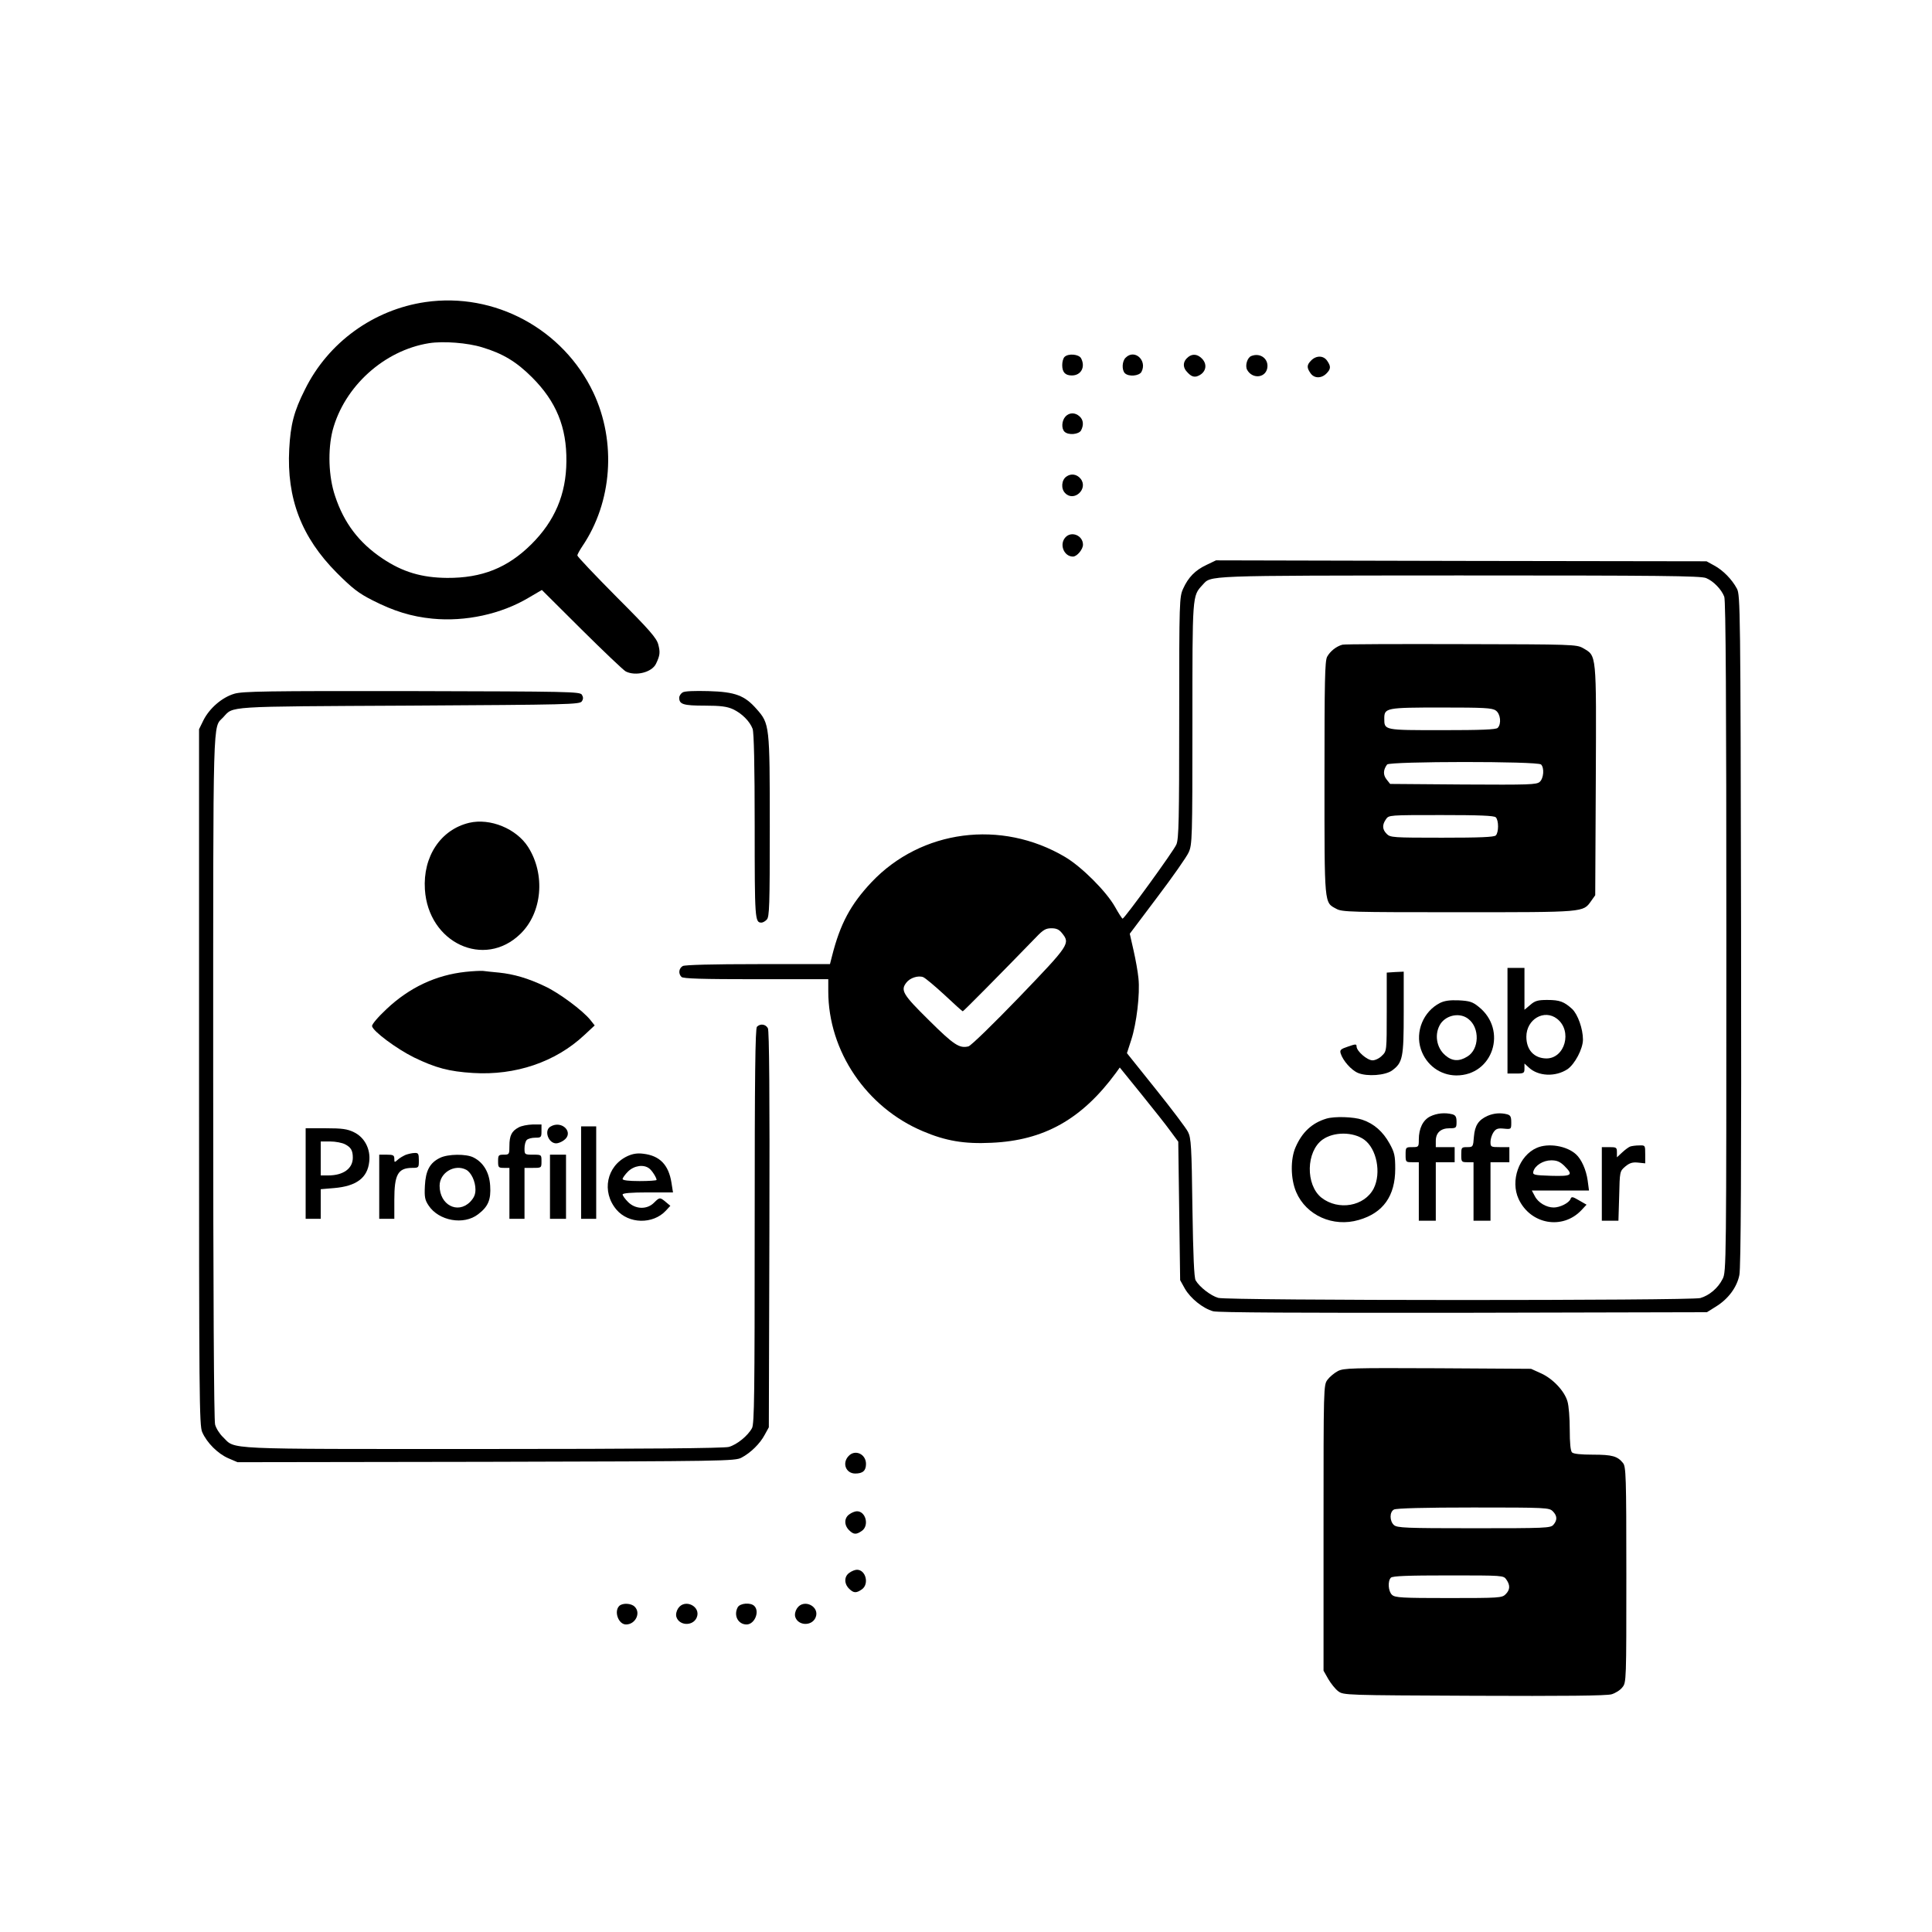 <?xml version="1.0" standalone="no"?>
<!DOCTYPE svg PUBLIC "-//W3C//DTD SVG 20010904//EN"
 "http://www.w3.org/TR/2001/REC-SVG-20010904/DTD/svg10.dtd">
<svg version="1.0" xmlns="http://www.w3.org/2000/svg"
 width="1024pt" height="1024pt" viewBox="0 0 1024 1024"
 preserveAspectRatio="xMidYMid meet">

<g transform="translate(0,1024) scale(0.1,-0.1)"
fill="#000000" stroke="none">
<path d="M2255 8639 c-275 -40 -516 -214 -639 -464 -58 -115 -76 -185 -83
-315 -14 -262 65 -468 252 -656 83 -83 115 -108 190 -146 112 -57 205 -86 317
-97 175 -17 364 24 510 111 l70 41 211 -210 c117 -116 222 -216 234 -222 52
-26 138 -5 160 41 21 44 23 60 12 102 -9 34 -45 76 -220 251 -115 116 -209
215 -209 221 0 5 12 27 26 48 159 234 182 554 59 815 -160 337 -523 533 -890
480z m301 -240 c110 -33 182 -77 264 -159 128 -128 184 -264 182 -445 -1 -175
-62 -317 -186 -440 -126 -125 -262 -179 -446 -178 -134 1 -236 31 -343 103
-124 83 -204 188 -251 331 -35 103 -39 245 -13 348 62 233 273 424 511 462 76
12 205 2 282 -22z"/>
<path d="M5642 8348 c-7 -7 -12 -26 -12 -43 0 -38 16 -55 51 -55 49 0 73 45
49 91 -12 22 -68 27 -88 7z"/>
<path d="M5966 8344 c-19 -18 -21 -65 -4 -82 20 -20 76 -15 88 7 32 61 -37
123 -84 75z"/>
<path d="M6298 8348 c-30 -24 -31 -56 -3 -83 18 -19 31 -24 48 -20 47 15 61
61 27 95 -23 23 -49 26 -72 8z"/>
<path d="M6632 8353 c-21 -8 -34 -51 -22 -73 26 -48 93 -45 106 5 12 50 -34
88 -84 68z"/>
<path d="M6950 8330 c-24 -24 -25 -38 -4 -68 19 -28 57 -29 84 -2 24 24 25 38
4 68 -19 28 -57 29 -84 2z"/>
<path d="M5647 8032 c-20 -22 -22 -63 -5 -80 20 -20 76 -15 88 7 15 29 12 56
-8 74 -24 22 -55 21 -75 -1z"/>
<path d="M5652 7714 c-26 -18 -30 -65 -6 -88 47 -48 123 23 82 76 -20 25 -51
30 -76 12z"/>
<path d="M5647 7392 c-34 -37 -8 -102 40 -102 21 0 53 38 53 63 0 49 -61 74
-93 39z"/>
<path d="M6395 7246 c-60 -28 -97 -66 -124 -126 -20 -44 -21 -63 -21 -683 0
-540 -2 -643 -15 -673 -14 -34 -275 -393 -285 -393 -3 0 -21 28 -40 62 -46 82
-177 213 -265 265 -338 200 -762 145 -1026 -134 -111 -118 -166 -221 -209
-391 l-11 -43 -380 0 c-243 0 -387 -4 -400 -10 -21 -12 -25 -40 -7 -58 9 -9
110 -12 395 -12 l383 0 0 -64 c0 -317 202 -616 502 -742 120 -51 219 -68 362
-61 280 12 480 125 661 371 l20 28 115 -142 c63 -78 133 -166 155 -197 l40
-54 5 -367 5 -367 25 -45 c30 -52 96 -105 150 -120 26 -7 457 -9 1327 -8
l1290 3 48 30 c65 40 111 102 124 167 8 37 11 576 9 1828 -3 1709 -4 1776 -22
1810 -26 49 -74 98 -121 123 l-40 22 -1300 2 -1300 3 -50 -24z m2648 -70 c39
-16 82 -61 96 -99 8 -20 11 -573 11 -1803 0 -1742 0 -1776 -20 -1813 -24 -48
-70 -87 -118 -101 -52 -14 -2503 -14 -2555 1 -39 11 -99 57 -120 93 -8 15 -13
127 -17 386 -4 321 -7 369 -23 400 -9 19 -86 121 -171 227 l-153 191 23 71
c28 86 47 244 38 326 -3 33 -15 100 -26 148 l-20 88 146 194 c81 107 156 214
166 237 19 41 20 72 20 681 0 688 -1 677 53 736 49 52 -13 50 1360 51 1063 0
1283 -2 1310 -14z m-3414 -1882 c44 -55 40 -61 -226 -338 -137 -142 -257 -259
-270 -262 -48 -12 -78 8 -210 139 -138 136 -151 158 -119 199 19 25 62 39 89
29 12 -5 63 -48 114 -95 50 -47 93 -86 96 -86 4 0 192 190 388 392 38 40 52
48 82 48 27 0 41 -7 56 -26z"/>
<path d="M7115 6823 c-33 -9 -65 -35 -81 -64 -12 -24 -14 -126 -14 -644 0
-680 -2 -657 63 -692 30 -17 78 -18 647 -18 673 0 660 -1 703 59 l22 31 3 610
c3 682 5 657 -68 700 -34 19 -51 20 -645 21 -335 1 -619 0 -630 -3z m813 -349
c25 -17 31 -71 10 -92 -9 -9 -88 -12 -294 -12 -310 0 -307 -1 -307 62 0 56 10
58 303 58 224 0 269 -2 288 -16z m240 -286 c18 -18 14 -73 -7 -92 -17 -15 -54
-16 -406 -14 l-387 3 -19 24 c-19 24 -18 51 3 79 15 17 798 18 816 0z m-240
-280 c16 -16 16 -80 0 -96 -9 -9 -86 -12 -285 -12 -260 0 -274 1 -293 20 -24
24 -25 48 -4 78 15 22 17 22 293 22 202 0 280 -3 289 -12z"/>
<path d="M7990 4830 l0 -280 45 0 c42 0 45 2 45 27 l0 26 23 -21 c50 -47 141
-51 205 -9 39 27 82 108 82 157 0 57 -27 133 -57 162 -43 39 -66 48 -132 48
-49 0 -65 -4 -90 -26 l-31 -26 0 111 0 111 -45 0 -45 0 0 -280z m263 10 c82
-64 42 -210 -57 -210 -65 1 -106 45 -106 115 0 93 95 148 163 95z"/>
<path d="M7350 4877 c0 -207 0 -208 -25 -232 -13 -14 -36 -25 -50 -25 -29 0
-85 49 -85 74 0 13 -5 13 -45 -1 -39 -13 -45 -18 -39 -37 12 -38 56 -88 92
-103 49 -20 143 -13 180 13 57 42 62 68 62 307 l0 217 -45 -2 -45 -3 0 -208z"/>
<path d="M7632 4924 c-88 -45 -132 -152 -101 -245 28 -84 102 -138 187 -139
195 -1 274 241 119 364 -32 26 -48 31 -105 34 -48 2 -76 -2 -100 -14z m151
-85 c61 -47 58 -161 -6 -199 -43 -27 -80 -25 -116 6 -49 41 -60 116 -25 169
33 47 104 59 147 24z"/>
<path d="M7581 4323 c-39 -19 -61 -64 -61 -123 0 -39 -1 -40 -35 -40 -34 0
-35 -1 -35 -40 0 -39 1 -40 35 -40 l35 0 0 -155 0 -155 45 0 45 0 0 155 0 155
50 0 50 0 0 40 0 40 -50 0 -50 0 0 33 c0 43 26 67 73 67 35 0 37 2 37 34 0 26
-5 35 -22 40 -39 10 -82 6 -117 -11z"/>
<path d="M7885 4326 c-49 -22 -68 -51 -73 -111 -4 -54 -5 -55 -36 -55 -30 0
-31 -2 -31 -40 0 -38 1 -40 33 -40 l32 0 0 -155 0 -155 45 0 45 0 0 155 0 155
50 0 50 0 0 40 0 40 -50 0 c-48 0 -50 1 -50 28 0 15 7 38 16 51 13 19 24 22
55 19 39 -4 39 -3 39 33 0 30 -4 38 -22 43 -35 9 -70 6 -103 -8z"/>
<path d="M7030 4311 c-76 -23 -128 -71 -163 -151 -28 -63 -27 -168 3 -238 53
-124 196 -188 332 -148 129 37 193 127 193 271 0 70 -4 87 -30 134 -35 63 -82
105 -144 126 -46 16 -148 19 -191 6z m200 -111 c67 -48 92 -177 51 -259 -49
-95 -187 -119 -277 -49 -85 68 -82 245 6 308 59 42 161 42 220 0z"/>
<path d="M8145 4156 c-94 -41 -141 -174 -96 -271 63 -135 233 -165 333 -59
l27 29 -40 23 c-34 20 -40 21 -45 7 -8 -21 -56 -45 -89 -45 -39 0 -83 26 -100
60 l-16 30 152 0 151 0 -7 53 c-8 57 -33 113 -62 139 -49 45 -147 61 -208 34z
m146 -95 c50 -50 41 -56 -70 -53 -92 3 -98 5 -94 23 9 32 52 59 95 59 30 0 46
-7 69 -29z"/>
<path d="M8640 4163 c-8 -3 -27 -17 -42 -31 l-28 -26 0 27 c0 25 -3 27 -40 27
l-40 0 0 -195 0 -195 44 0 44 0 4 131 c3 130 3 131 32 156 23 19 38 24 68 21
l38 -4 0 48 c0 48 0 48 -32 47 -18 0 -40 -3 -48 -6z"/>
<path d="M1242 6563 c-65 -19 -132 -77 -164 -141 l-23 -47 0 -1845 c0 -1694 1
-1848 17 -1881 25 -57 83 -114 138 -138 l49 -21 1318 2 c1263 3 1319 4 1353
22 49 26 98 74 123 121 l22 40 3 1048 c2 719 -1 1054 -8 1067 -12 22 -40 26
-58 8 -9 -9 -12 -257 -12 -1055 0 -892 -2 -1048 -14 -1072 -22 -41 -80 -88
-123 -100 -26 -7 -452 -11 -1306 -11 -1398 0 -1306 -4 -1375 63 -18 17 -37 47
-42 67 -6 22 -10 687 -10 1843 0 1965 -3 1845 53 1905 56 60 -1 57 986 62 847
5 905 6 915 23 8 12 8 22 0 35 -11 16 -65 17 -900 19 -778 1 -896 -1 -942 -14z"/>
<path d="M3618 6570 c-10 -6 -18 -19 -18 -28 0 -35 21 -42 135 -42 86 0 119
-5 150 -19 47 -22 89 -64 104 -104 7 -19 11 -196 11 -516 0 -495 1 -511 36
-511 7 0 20 7 28 16 14 14 16 72 16 493 0 538 -1 545 -70 623 -63 72 -113 91
-255 95 -75 2 -127 0 -137 -7z"/>
<path d="M2487 5879 c-151 -36 -246 -178 -235 -353 18 -284 315 -422 506 -236
116 112 134 315 41 461 -62 97 -201 154 -312 128z"/>
<path d="M2468 5089 c-158 -17 -298 -83 -419 -197 -46 -43 -79 -82 -77 -91 5
-27 130 -120 223 -166 114 -55 184 -74 312 -82 225 -14 437 58 589 200 l56 52
-23 29 c-39 49 -166 144 -242 179 -88 42 -164 64 -242 72 -33 3 -71 7 -85 9
-14 1 -55 -1 -92 -5z"/>
<path d="M2748 4264 c-36 -19 -48 -43 -48 -98 0 -44 -1 -46 -30 -46 -28 0 -30
-3 -30 -35 0 -32 2 -35 30 -35 l30 0 0 -135 0 -135 40 0 40 0 0 135 0 135 45
0 c45 0 45 0 45 35 0 35 0 35 -45 35 -44 0 -45 1 -45 33 0 18 5 38 12 45 7 7
27 12 45 12 31 0 33 2 33 35 l0 35 -47 0 c-27 -1 -60 -7 -75 -16z"/>
<path d="M2918 4269 c-36 -20 -12 -89 30 -89 10 0 28 7 40 16 57 40 -9 109
-70 73z"/>
<path d="M3080 4025 l0 -245 40 0 40 0 0 245 0 245 -40 0 -40 0 0 -245z"/>
<path d="M1620 4020 l0 -240 40 0 40 0 0 79 0 78 71 6 c118 10 177 54 186 140
8 67 -25 129 -81 156 -35 17 -62 21 -149 21 l-107 0 0 -240z m209 155 c31 -16
41 -33 41 -71 0 -58 -51 -94 -130 -94 l-40 0 0 90 0 90 50 0 c28 0 64 -7 79
-15z"/>
<path d="M2150 4119 c-13 -6 -33 -17 -42 -26 -17 -15 -18 -15 -18 5 0 19 -6
22 -40 22 l-40 0 0 -170 0 -170 40 0 40 0 0 101 c0 133 19 168 93 169 37 0 37
1 37 40 0 35 -3 40 -22 39 -13 0 -34 -5 -48 -10z"/>
<path d="M3325 4112 c-110 -52 -138 -188 -58 -283 65 -77 194 -79 262 -6 l24
26 -24 20 c-31 26 -33 26 -63 -4 -37 -37 -98 -35 -137 4 -16 16 -29 34 -29 40
0 7 45 11 134 11 l133 0 -8 51 c-15 95 -62 144 -150 154 -31 4 -56 0 -84 -13z
m116 -65 c15 -11 39 -49 39 -61 0 -3 -40 -6 -90 -6 -58 0 -90 4 -90 11 0 6 13
24 29 40 32 31 82 39 112 16z"/>
<path d="M2332 4103 c-54 -26 -76 -68 -80 -148 -3 -60 0 -75 20 -105 54 -81
186 -105 262 -46 53 40 69 77 64 151 -4 70 -35 123 -88 150 -38 20 -136 19
-178 -2z m139 -63 c27 -15 49 -62 49 -105 0 -27 -8 -44 -29 -66 -66 -65 -161
-15 -161 86 0 70 80 117 141 85z"/>
<path d="M2915 3950 l0 -170 43 0 42 0 0 170 0 170 -42 0 -43 0 0 -170z"/>
<path d="M7091 2973 c-19 -10 -44 -31 -55 -46 -21 -28 -21 -36 -21 -785 l0
-757 25 -44 c14 -24 38 -54 53 -65 28 -21 37 -21 720 -24 472 -2 704 0 729 8
20 6 46 22 57 37 21 25 21 36 21 597 0 526 -2 573 -18 592 -29 36 -57 44 -159
44 -64 0 -103 4 -111 12 -8 8 -12 50 -12 121 0 60 -5 127 -12 149 -16 56 -78
121 -140 149 l-53 24 -495 3 c-457 2 -498 1 -529 -15z m1139 -743 c24 -24 25
-47 3 -72 -15 -17 -41 -18 -421 -18 -363 0 -407 2 -424 17 -23 21 -24 69 0 82
11 7 165 11 420 11 389 0 403 -1 422 -20z m-246 -362 c21 -30 20 -54 -4 -78
-19 -19 -33 -20 -302 -20 -248 0 -284 2 -300 17 -20 18 -24 73 -6 91 9 9 90
12 304 12 291 0 293 0 308 -22z"/>
<path d="M4497 2522 c-35 -38 -13 -92 36 -92 40 0 57 15 57 51 0 53 -59 79
-93 41z"/>
<path d="M4502 2214 c-28 -19 -29 -57 -2 -84 24 -24 38 -25 68 -4 40 28 21
104 -26 104 -10 0 -28 -7 -40 -16z"/>
<path d="M4502 1904 c-28 -19 -29 -57 -2 -84 24 -24 38 -25 68 -4 40 28 21
104 -26 104 -10 0 -28 -7 -40 -16z"/>
<path d="M3282 1728 c-29 -29 -4 -98 36 -98 50 0 80 61 46 94 -18 19 -65 21
-82 4z"/>
<path d="M3594 1715 c-9 -14 -13 -32 -9 -45 15 -47 86 -50 107 -5 27 59 -62
105 -98 50z"/>
<path d="M3910 1721 c-23 -43 2 -91 47 -91 42 0 71 68 41 98 -20 20 -76 15
-88 -7z"/>
<path d="M4224 1715 c-9 -14 -13 -32 -9 -45 15 -47 86 -50 107 -5 27 59 -62
105 -98 50z"/>
</g>
</svg>
